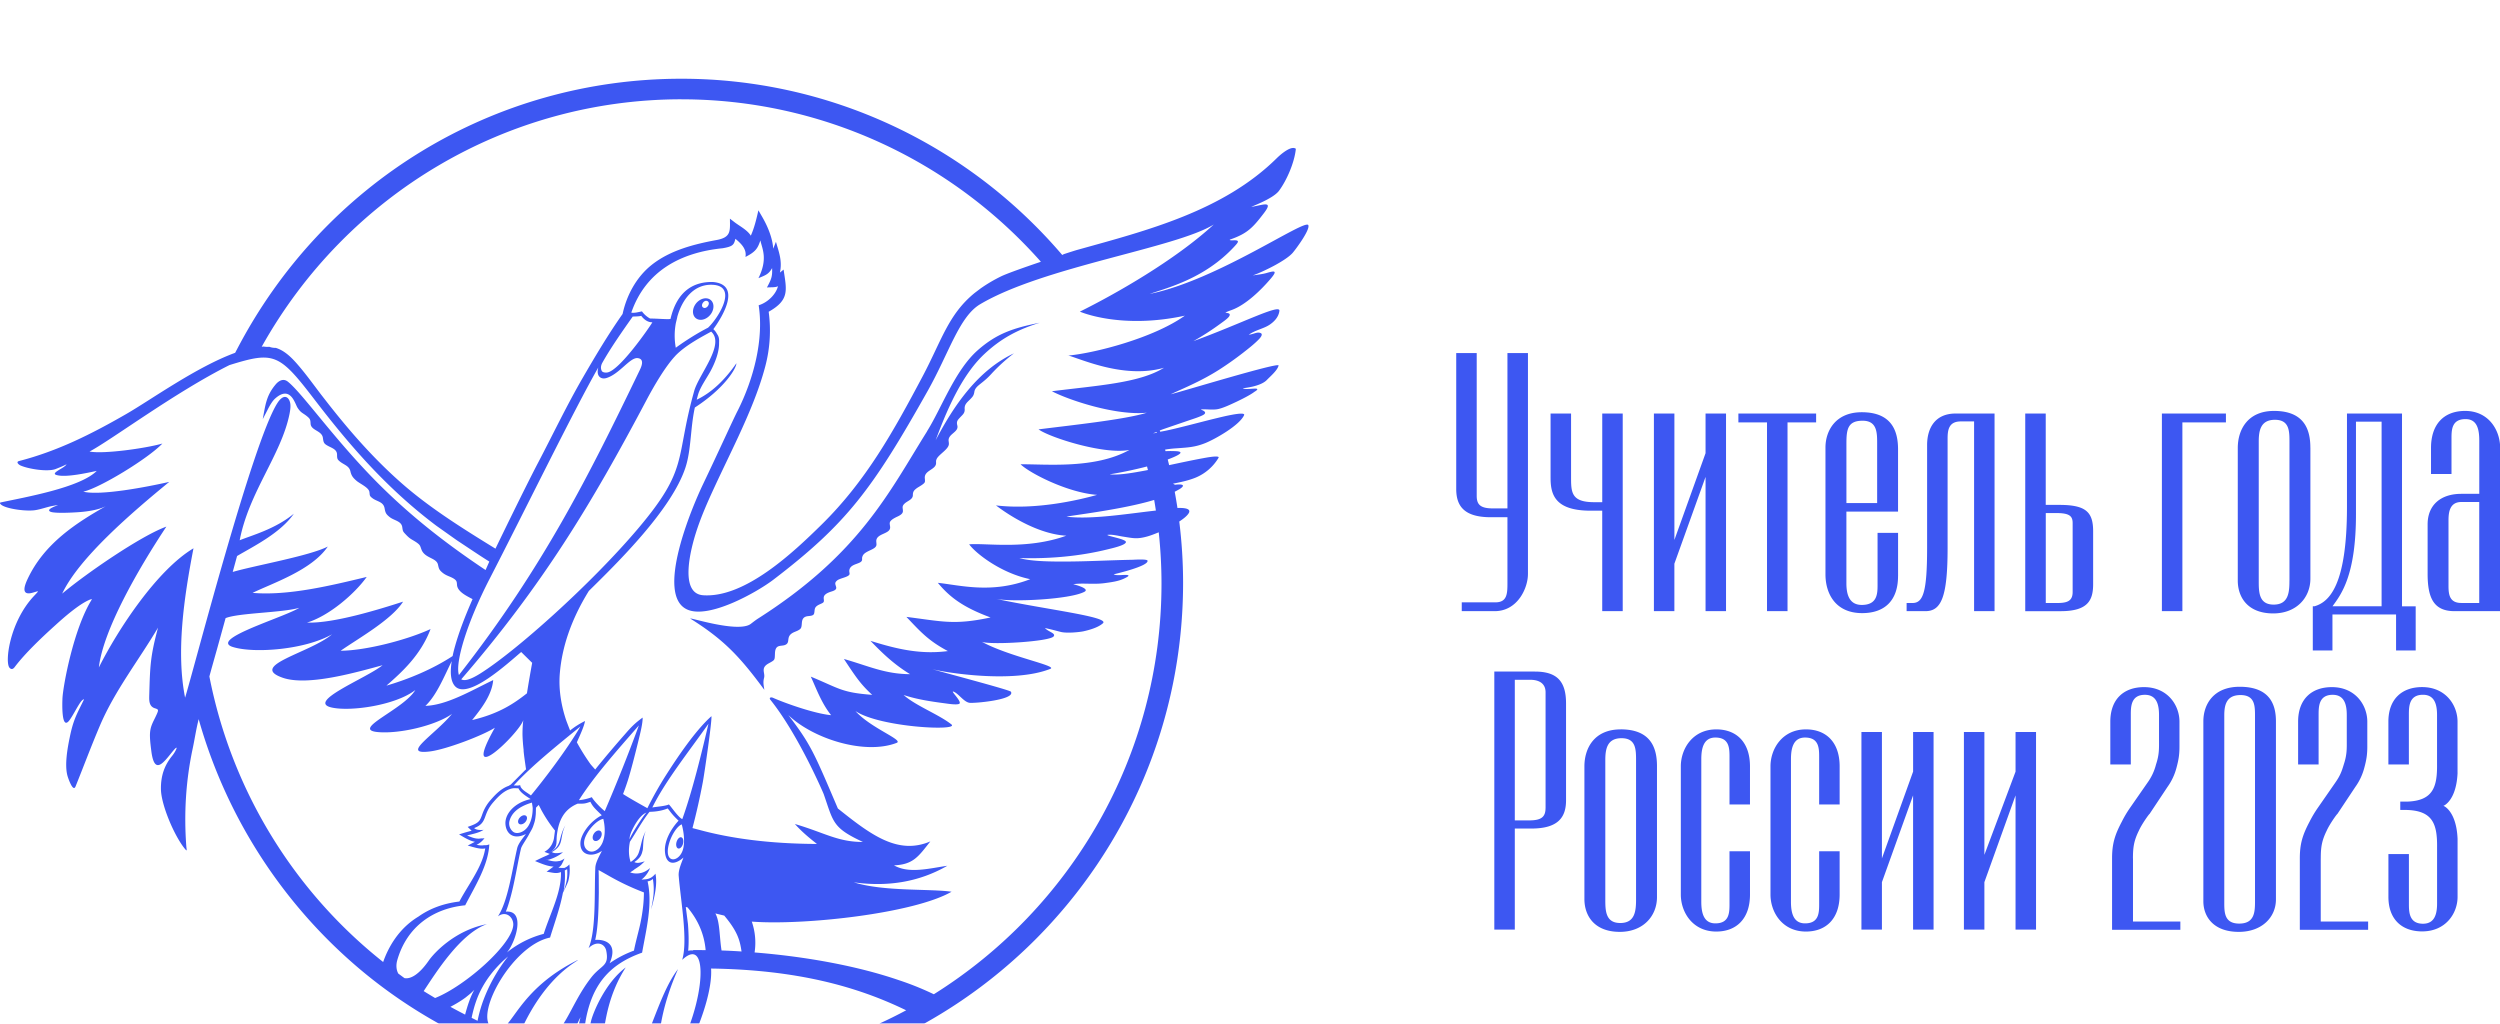 <svg width="127" height="52" viewBox="0 0 127 52" fill="none" xmlns="http://www.w3.org/2000/svg"><g filter="url(#a)" fill="#3D57F2"><path d="M47.099 17.907c-1.93 3.085-3.423 6.226-8.592 9.517-.127.082-.247.177-.366.268-.644.49-3.272-.392-3.06-.259 1.694 1.064 2.496 1.915 3.747 3.61-.036-.243-.072-.381-.013-.609.068-.255-.197-.497.229-.732.348-.192.306-.157.326-.549.035-.495.389-.26.595-.439.162-.14-.036-.4.347-.588.112-.053.324-.114.379-.228.089-.186-.044-.514.3-.59.12-.024.325-.008.364-.136.049-.167-.017-.293.186-.42.088-.053.176-.08.25-.124.198-.119-.184-.358.383-.558.115-.04.343-.084.303-.244-.04-.16-.098-.215.056-.343.155-.118.586-.167.623-.313.012-.051-.022-.126-.01-.204.055-.367.646-.288.648-.541 0-.091-.007-.095.029-.186.125-.28.7-.306.702-.578 0-.046-.007-.1-.01-.146-.03-.437.73-.364.703-.741-.013-.17-.075-.24.1-.378.056-.043.12-.078.18-.11.135-.068.38-.152.37-.336-.006-.162-.064-.23.09-.373.15-.139.417-.2.415-.429 0-.18.065-.247.203-.351.102-.073.361-.2.403-.305.02-.049.004-.15 0-.207-.027-.403.582-.42.573-.771-.002-.095-.007-.119.036-.21.125-.24.626-.494.615-.767 0-.044-.009-.095-.014-.14-.035-.361.533-.443.442-.784-.052-.204.011-.268.145-.412.133-.142.245-.218.229-.428-.018-.231.132-.339.277-.486.136-.142.185-.192.216-.388.027-.177.178-.297.31-.403.236-.186.365-.297.566-.516a8.816 8.816 0 0 1 1.134-1.03c-1.836.86-3.062 2.663-3.976 4.414.711-1.939 1.476-3.457 2.496-4.4.818-.757 1.638-1.21 2.795-1.57-1.355.27-2.195.554-3.149 1.393-1.16 1.02-1.835 2.932-2.58 4.121m-11.686-5.705c.229.119.555-.01.73-.288.173-.277.13-.597-.099-.718-.228-.118-.555.011-.729.288-.174.277-.13.6.098.718Zm.532-.905c.18.092-.03.426-.209.331-.18-.093.029-.425.209-.332ZM30.472 38.2c-.104-.041-.247.039-.321.181-.075.142-.051.291.052.333.104.042.247-.038.321-.18.075-.142.051-.291-.052-.333Zm4.148.338c-.087-.033-.198.065-.247.222-.05.155-.016.306.072.34.09.033.198-.065.247-.22.047-.155.016-.308-.072-.34m-8.232-.987c-.09.117-.094.255-.007.306.087.051.23 0 .321-.118.09-.119.094-.255.007-.306-.087-.051-.23 0-.32.118Z"/><path d="M66.463 7.44c-.138-.363-4.623 2.795-8.054 3.49.92-.318 2.79-.784 4.282-2.39.208-.224.334-.357-.07-.33-.044.003-.242-.001-.097-.054.852-.3 1.133-.607 1.689-1.336.399-.526.123-.468-.322-.373-.103.022-.2.042-.302.06-.162.031 1.062-.38 1.385-.816.394-.53.784-1.436.853-2.112.002-.022-.008-.037-.028-.038-.26-.139-.808.366-.937.493-2.728 2.694-6.595 3.674-10.12 4.656-.09.024-.354.108-.704.222-.024.017-.051.028-.077.04l-.025-.029C49.077 3.251 42.036 0 34.618 0 25.066 0 16.441 5.272 12.02 13.783h-.002a3.366 3.366 0 0 1-.073.14c-1.953.711-4.305 2.404-5.533 3.11C4.652 18.046 2.94 18.91.97 19.42c-.189.05 0 .204.098.237.373.16 1.322.324 1.75.173.172-.07.34-.13.564-.244-.075.124-.303.228-.474.344-.185.126-.154.184.044.22.48.092 1.456-.12 1.962-.229-.832.85-3.652 1.34-4.875 1.602-.101.022.01.124.114.175.36.18 1.232.282 1.636.218.294-.045.583-.158.882-.215.11-.018.165-.034.277-.038-.072.027-.638.213-.391.33.234.111 1.418.033 1.666.005.418-.045.942-.136 1.3-.366-1.671.931-3.28 1.986-4.122 3.783-.143.306-.357.856.234.7.345-.091.396-.164.078.175C.488 27.606.236 29.64.484 29.922c.098.11.187.064.262-.035.531-.708 1.405-1.53 2.071-2.131.435-.396 1.182-1.05 1.714-1.28a.4.4 0 0 1 .143-.038c-.938 1.482-1.482 4.457-1.502 5.062-.005.146-.072 1.698.372 1.066.167-.235.325-.556.49-.81.17-.267.234-.227.234-.225-.386.784-.546 1.046-.727 1.935-.115.558-.267 1.409-.11 1.957.03.102.278.846.407.529.412-1.024.805-2.074 1.237-3.089.76-1.786 1.964-3.305 2.953-4.98-.392 1.467-.403 1.915-.446 3.433-.008.268-.015.569.282.663.171.055.202.068.115.268-.2.461-.374.638-.361 1.174.005.238.042.517.072.756.164 1.243.635.537 1.09-.017.347-.42.15.013-.034.236-.406.497-.579 1.035-.571 1.692.009.795.678 2.373 1.211 3.025.143.175.09.06.076-.151-.121-1.662-.02-3.31.327-4.938.092-.434.154-.851.255-1.288.017-.072.031-.137.048-.204a25.772 25.772 0 0 0 8.495 12.955 25.439 25.439 0 0 0 16.031 5.716c14.051 0 25.483-11.485 25.483-25.601 0-1.04-.067-2.078-.194-3.109.208-.135.379-.271.468-.403.194-.288-.314-.293-.56-.284a26.29 26.29 0 0 0-.139-.825l.24-.13c.25-.156.257-.264-.12-.237-.034.002-.07.008-.105.01l-.09-.044s0-.007-.003-.011c.354-.071.759-.153 1.123-.299a2.447 2.447 0 0 0 1.183-1.017c.07-.147-.722.013-.788.024-.575.106-1.15.23-1.724.352l-.071-.287c.437-.162.923-.382.459-.42a4.974 4.974 0 0 0-.572-.002l-.021-.08a5.44 5.44 0 0 1 .582-.066c.573-.042.927-.053 1.462-.266.49-.197 1.744-.902 1.971-1.423.078-.22-1.286.133-1.398.158-.624.15-1.248.32-1.874.472-.304.075-.662.163-.994.217l-.018-.066c.053-.018.105-.04.156-.058.446-.155.893-.306 1.339-.459.154-.053.687-.217.778-.32.147-.17-.347-.23-.113-.236.24-.005.49.031.728 0 .286-.036.752-.266 1.026-.393.245-.117.675-.33.887-.492.03-.022.223-.122.122-.16-.091-.035-.593.063-.706-.026.129-.015.916-.097 1.226-.425.17-.18.532-.477.591-.73.04-.188-4.96 1.339-5.484 1.463.551-.265 1.529-.649 2.485-1.263.399-.257.789-.532 1.166-.824.266-.207.593-.46.827-.703.169-.175.185-.277.101-.317-.175-.084-.333.047-.61.082.315-.233.741-.303 1.044-.5.247-.16.48-.406.513-.72.024-.36-1.944.659-4.369 1.544A13.64 13.64 0 0 0 62 12.442c.116-.086.353-.246.433-.357.14-.203-.136-.175-.181-.208.103-.051.21-.09.32-.13.712-.258 1.49-1.009 1.992-1.605.367-.435.15-.38-.234-.27-.177.052-.493.09-.689.12.512-.18 1.678-.744 2.028-1.149.147-.17.881-1.152.796-1.398m-31.847-6.4c6.981 0 13.61 3.002 18.259 8.252-.854.29-1.734.601-2.019.741a7.497 7.497 0 0 0-1.05.62l-.3.228c-1.336 1.091-1.675 2.414-2.642 4.238-1.472 2.777-2.873 5.312-5.14 7.537-1.41 1.385-3.872 3.722-6.003 3.578-1.262-.085-.593-2.467-.372-3.168.249-.79.593-1.567.94-2.316.399-.862.818-1.713 1.217-2.575.53-1.148 1.048-2.35 1.37-3.577a7.116 7.116 0 0 0 .171-2.766c1.087-.61.903-1.119.758-2.143l-.188.153c.127-.585-.044-1.02-.202-1.565l-.136.353c-.041-.57-.292-1.153-.56-1.616l-.194-.335c-.1.433-.203.884-.386 1.288-.176-.288-.575-.492-.813-.674l-.248-.19c.007.62.067.946-.67 1.083-1.153.213-2.372.523-3.308 1.268-.767.61-1.27 1.536-1.474 2.49-.724 1.027-1.384 2.138-2.014 3.224-.816 1.409-1.518 2.881-2.274 4.323-.718 1.368-2.171 4.376-2.171 4.376-1.614-.994-3.305-2.046-4.736-3.298-1.305-1.142-2.446-2.414-3.522-3.764l-.2-.252-.387-.497c-.416-.543-.833-1.13-1.288-1.638-.281-.314-.615-.627-1.027-.751h-.018a.865.865 0 0 1-.31-.055.99.99 0 0 1-.283-.013c-.033 0-.069.008-.103.01 4.342-7.767 12.467-12.57 21.323-12.57Zm-.217 11.07c.245-.901.841-1.687 1.786-1.648 1.33.053.307 1.689-.217 2.179-.526.27-1.109.632-1.64 1.019a3.419 3.419 0 0 1 .005-1.26l.07-.29H34.4Zm-.106 1.974c.523-.558 1.41-1.006 1.832-1.243.724.644-.624 2.169-.861 3.014-.987 3.508-.243 3.909-2.858 6.998-2.391 2.822-6.19 6.211-7.997 7.348-.559.352-.829.39-.98.303 4.136-4.79 6.617-8.905 9.405-14.173.37-.7.95-1.7 1.461-2.247m-6.37 25.294-.134.07c-.252.108-.353.16-.614.287.246.1.609.262.905.279h.04l-.358.266c.261.025.48.124.73.013.025.672-.224 1.377-.46 2.002-.143.38-.293.756-.415 1.14a4.973 4.973 0 0 0-1.873.948c.41-.444 1-2.168-.053-2.077.078-.182.118-.317.172-.495.12-.396.209-.8.292-1.203.104-.5.19-1.004.307-1.503.032-.14.234-.409.392-.693.012-.022.021-.045.034-.067l.1-.177c.047-.082.083-.168.112-.257l.037-.113c.025-.078.043-.16.054-.24l.014-.115c.006-.046.01-.09.011-.133l.008-.285.14-.14.139.272c.205.371.417.694.687 1.03l-.052.39a.849.849 0 0 1-.057.198l-.021.053a.848.848 0 0 1-.084.149l-.02.027a.816.816 0 0 1-.212.206l-.09.06.273.106-.003.002Zm-1.866-1.134a.544.544 0 0 1-.188-.51c.09-.393.404-.747 1.151-.967.002.045.038.237.037.284 0 .299-.055.629-.218.898-.205.337-.597.449-.782.295Zm.909-1.84c-.161-.135-.531-.302-.542-.523-.165.037-.189.007-.332.017.912-.999 2.176-2.007 3.39-3-.702 1.21-1.927 2.797-2.516 3.506Zm-.2-5.19c-.669.527-1.42 1.035-2.787 1.36.464-.576 1.006-1.272 1.072-2.032-1.107.53-2.35 1.276-3.443 1.31.573-.54.962-1.52 1.337-2.272-.089.556-.06 1.002.15 1.254.643.769 2.756-1.2 3.378-1.717l.555.547.007-.033c.022-.091-.129.687-.27 1.584M30.8 15.206c.674-.202 1.206-1.068 1.601-1.013.383.051.156.492.067.674-2.517 5.215-4.87 9.953-9.155 15.425-.202-.63.411-2.664 1.567-4.902 1.735-3.363 4.31-8.624 5.515-10.725-.129.468.152.618.404.541Zm.041-.282c-.087.01-.234 0-.275-.088-.035-.075-.075-.215.036-.413.4-.716.988-1.56 1.54-2.342.063-.005.306 0 .433-.036.11.145.298.331.566.328-.163.277-1.685 2.476-2.3 2.55ZM9.404 31.447c-.462-2.32-.063-5.064.425-7.593-1.85 1.103-3.824 4.097-4.807 6.052.22-1.894 1.968-4.946 3.43-7.154-1.302.472-4.088 2.392-5.294 3.405.861-1.825 3.55-4.127 5.44-5.677-1.136.258-3.5.712-4.368.497.818-.177 3.263-1.66 4.019-2.444-.88.248-3.004.543-3.7.405 1.097-.581 4.358-3.016 7.106-4.391 2.255-.702 2.52-.602 4.302 1.725 1.756 2.292 3.657 4.517 6.21 6.436l.963.683c.07.048.136.095.207.14.56.37 1.03.691 1.52.997l-.19.43c-1.887-1.259-3.613-2.589-5.24-4.185-2.325-2.283-4.047-4.787-4.805-5.385-.29-.23-.556.066-.62.143-.475.566-.517 1.027-.655 1.763l.229-.442c.14-.283.272-.487.388-.595.794-.72 1.023.26 1.15.454.174.27.266.26.488.44.161.134.165.178.176.373.02.354.576.344.625.721.033.254.055.3.29.423.187.097.421.173.429.416.005.195-.006.246.163.375.205.159.455.208.517.489.052.227.138.328.31.477.169.146.598.33.65.546.035.186-.017.208.166.343.229.17.55.171.61.51.041.233.077.301.266.449.221.173.582.193.63.5.034.221.025.216.188.387.23.244.301.233.55.404.185.134.168.166.24.358.17.442.757.408.837.758.045.202.054.264.223.406.214.179.415.195.602.324.158.11.127.194.147.345.06.33.515.534.785.68-.357.82-.696 1.665-.928 2.53a6.069 6.069 0 0 0-.085.363c-1.012.662-2.21 1.164-3.363 1.503.773-.677 1.738-1.538 2.242-2.875-1.19.55-3.294 1.095-4.567 1.102.9-.628 2.593-1.576 3.172-2.494-1.255.404-3.531 1.11-4.884 1.064 1.102-.328 2.416-1.449 3.036-2.32-1.749.42-3.961.968-5.799.81 1.018-.496 3.006-1.149 3.822-2.353-.94.48-3.706.962-4.83 1.29l.221-.809c.791-.47 2.202-1.157 2.884-2.15-.96.793-2.17 1.108-2.751 1.35.47-2.445 2.105-4.335 2.528-6.403.043-.212.072-.43.033-.589-.08-.33-.345-.446-.644.019C12.823 18.455 9.82 30.108 9.4 31.45m1.237-1.086.03-.113.08-.292.294-1.044.419-1.514c.66-.268 2.873-.271 3.745-.525-.665.421-3.623 1.31-3.618 1.795l.004.03c.018.063.088.12.234.165 1.06.335 3.643.151 5.043-.643-1.108.945-4.274 1.589-2.508 2.206 1.288.45 3.827-.302 5.075-.636-.836.67-3.898 1.857-2.585 2.149.973.217 3.254-.117 4.248-.888-.6.995-3.28 2.001-1.919 2.134 1.081.106 2.936-.32 3.784-.922-.91 1.094-2.647 2.101-1.114 1.906.82-.104 2.662-.803 3.29-1.204-1.817 3.23 1.24.284 1.444-.385a6.036 6.036 0 0 0-.04.767c.009.265.03.52.06.77l-.006.005c.013.133.027.264.046.395.009.068.054.388.08.562l-.062.056-.715.72-.109.065c-.38.135-.665.43-.921.726-.165.187-.281.38-.374.605-.05.123-.092.276-.161.391-.123.203-.406.28-.624.363l.192.184.011.01c-.274.07-.37.101-.64.185.207.122.508.317.772.37l.037.007h-.002l-.368.191c.232.059.645.21.89.143-.087.606-.431 1.204-.747 1.733-.192.32-.392.637-.566.967-.834.099-1.518.368-2.078.764-1.038.626-1.547 1.607-1.794 2.308a24.514 24.514 0 0 1-8.826-14.5m10.886 15.976c.628-.945 1.854-2.913 3.21-3.4-1.635.315-2.695 1.48-2.95 1.848-.508.734-.94.951-1.236.895-.105-.075-.208-.154-.313-.23-.102-.177-.127-.428-.053-.685.49-1.704 1.828-2.626 3.45-2.785.511-.993 1.175-2.035 1.224-3.096-.096.042-.18.05-.267.042-.128.03-.243.004-.382-.016.176-.087.3-.197.406-.339-.06.011-.116.013-.172.011-.281.055-.526-.08-.715-.146.263-.08.579-.12.84-.288-.189.015-.372.011-.479-.09.706-.274.403-.657.97-1.31.278-.322.566-.611.95-.702.119-.024.13-.011.33-.01.082.194.322.36.621.55-.807.168-1.326.748-1.28 1.285.04.465.399.806 1.04.487-.115.164-.386.465-.446.727-.26 1.124-.467 2.69-.977 3.457.41-.3.774.038.78.4.012.965-2.418 3.13-3.972 3.749-.194-.117-.39-.232-.582-.354m1.36.8c.491-.253.78-.48.78-.48.212-.174.227-.174.439-.387-.2.328-.363.85-.472 1.263-.252-.128-.5-.26-.747-.396Zm1.38.71c-.101-.047-.201-.1-.303-.149.071-.344.16-.668.278-.978.319-.833.885-1.562 1.574-2.14a8.265 8.265 0 0 0-1.25 2.21c-.14.376-.235.732-.299 1.058Zm2.98 1.17c-.316-.1-.63-.209-.941-.322.038-.085.09-.2.174-.373 1.293-2.834 2.909-3.503 2.882-3.565-3.092 1.535-3.32 3.59-4.087 3.54-.12-.05-.237-.105-.355-.156-.729-.772 1.152-4.138 3.03-4.522.224-.737.509-1.511.652-2.274.094-.19.192-.38.27-.585.075-.288.096-.578.056-.859a.59.59 0 0 1-.254.18h-.007l-.007.002h-.106c-.035 0-.07-.005-.109-.007h-.074l.009-.007.009-.007.009-.008.009-.007.01-.007.006-.008.008-.005.007-.007.007-.008.007-.005.008-.007.007-.006.005-.005.006-.008.007-.005.005-.005.006-.006.005-.007.006-.006.003-.005.006-.006.003-.007.004-.005.004-.006.003-.007.004-.006.005-.009.004-.003.004-.008.003-.007.004-.007.004-.008.003-.007.004-.007v-.004l.005-.003.004-.008v-.003l.003-.004v-.004l.004-.003v-.004l.004-.004v-.003l.003-.004v-.003l.004-.004v-.004l.004-.003v-.004l.003-.004v-.003l.004-.004v-.004l.003-.003v-.004l.004-.004v-.003l.004-.004v-.003l.003-.004v-.004l.004-.003v-.004l.004-.004v-.005l.003-.004v-.005l.004-.004.003-.005.006-.013v-.006l.004-.003v-.006l.003-.003.004-.006v-.003l.003-.006v-.004l.004-.005.004-.01.003-.008.004-.01v-.003l.005-.007.004-.01.004-.009a1.406 1.406 0 0 1-.066.046h-.003l-.004.004h-.003l-.004.003h-.004v.004h-.003l-.004.004h-.004l-.003.003h-.004l-.003.004h-.004l-.004.004h-.003l-.008.005h-.003l-.004.004h-.003l-.008.005h-.003l-.004.004-.007.003h-.004l-.004.004h-.003l-.004.004-.007.003h-.004l-.029.013h-.003l-.004.002h-.004l-.007.004h-.003l-.004.001h-.004l-.003.002h-.004l-.004.002h-.003l-.004.002h-.007l-.004.002h-.025c-.207.045-.401-.011-.572-.055h-.108.018l.003-.002h.037l.003-.002h.006l.003-.002h.04l.004-.001h.005l.004-.002h.007l.004-.002h.007l.004-.002h.007l.004-.002h.003l.004-.001h.004l.003-.002h.004l.004-.002h.007l.007-.004h.007l.004-.002h.011v-.003h.007l.004-.004c.165-.054.33-.127.478-.22l.008-.006.007-.005h.004l.003-.004h.004l.005-.005.004-.004h.004l.003-.004c.053-.034.104-.074.152-.114-.2.045-.435.085-.565-.01.654-.37.364-.708.689-1.362-.396.68-.134 1.024-.822 1.399.194-.113.289-.224.332-.34.06-.163.027-.325.056-.56.07-.55.242-1.263 1.061-1.596.363.014.407-.017.64-.092.131.256.23.343.58.682-.612.317-1.051.96-1.084 1.368-.052.675.597.793 1.09.44-.092.198-.322.566-.335.86-.056 1.262.05 3.17-.343 4.087.381-.392.822-.257.9.136.157.797-.252.697-.766 1.354-1.175 1.507-1.347 3.109-2.778 3.404m1.436-8.847a.773.773 0 0 0 .12-.063c.038.417-.042.738-.181 1.124a4.3 4.3 0 0 0 .061-1.062m1.547 3.533a5.74 5.74 0 0 0 .1-.63c.049-.449.065-.904.074-1.355l.008-.404-.004-.877-.007-.284.408.23c.604.35 1.168.628 1.893.907 0 .356-.034.953-.215 1.731-.095.408-.21.813-.29 1.225a5.37 5.37 0 0 0-1.236.643c.543-1.254-.636-1.206-.73-1.184m.386-4.988c-.145.378-.452.567-.693.478-.194-.073-.377-.335-.17-.776.208-.445.623-.822.886-.866.084.359.118.794-.025 1.164m.1-1.558c-.214-.162-.575-.548-.657-.707a2.555 2.555 0 0 1-.658.153c.781-1.231 1.94-2.529 3.048-3.8a86.974 86.974 0 0 1-1.734 4.354Zm-1.518 12.391c-.316-.07-.628-.15-.94-.233.254-.208.491-.446.69-.707l.133-.2c.17-.247.289-.587.403-.78-.227.892-.281 1.536-.287 1.922m4.087.57c.094-.435.11-.909.185-1.466.072-.544.19-1.695.968-3.47-1.066 1.37-1.547 4.146-2.497 4.825a26.65 26.65 0 0 1-1.018-.133c-.22-.27-.399-.805-.21-1.87.078-.351.236-1.617 1.068-2.906-1.068.8-1.68 2.35-1.766 2.74a8.723 8.723 0 0 0-.234 1.834c-.042-.01-.082-.016-.124-.026v-.007c0-.004 0-.007-.002-.009a7.7 7.7 0 0 1 .098-1.88c.329-1.76 1.176-2.81 2.86-3.404.213-1.201.541-2.462.278-3.623a.446.446 0 0 0 .269-.124c.107.675-.004 1.053-.086 1.542.16-.574.33-1.28.216-1.808l-.007.01-.004.005v.003c-.032.033-.061.064-.094.095l-.007.006a.614.614 0 0 1-.289.15h-.007l-.002.003h-.003c-.093.02-.19.022-.285.03h-.011.004l.003-.005h.004v-.003c.02-.017.038-.031.056-.048h.004l.003-.005h.004v-.004h.002a1.38 1.38 0 0 0 .348-.503l.004-.007v-.004l.003-.003.004-.008-.01.008-.008.007-.01.007a1.262 1.262 0 0 1-.24.16l-.01.004a.98.98 0 0 1-.156.06h-.007a.966.966 0 0 1-.557-.016l-.014-.004.003-.003h.004l.004-.006.003-.003h.004l.004-.006.003-.004h.004l.005-.005h.004l.004-.005h.003v-.002h.004l.003-.006h.004v-.002h.004l.003-.005h.004v-.002h.004l.003-.003h.004v-.004h.004l.003-.004h.004v-.004h.003l.01-.007.003-.002.004-.003h.003v-.004h.004l.004-.004h.003v-.003h.004l.004-.004h.003v-.003h.004l.003-.004h.004v-.004h.004l.003-.003h.004l.002-.004h.002l.003-.004h.004v-.003h.003l.004-.004.004-.004h.001l.002-.001h.004l.004-.006.001-.003h.004l.004-.006h.001l.002-.002.004-.004h.003l.002-.003.004-.004.003-.003h.002v-.002h.004l.004-.006h.001v-.001l.01-.006c.07-.042.146-.093.213-.142h.004l.007-.007.008-.006.005-.003h.002l.009-.01.007-.005.006-.004h.003l.008-.009.007-.007.005-.004.004-.003.007-.006.007-.007.006-.004h.003l.008-.009.007-.007.005-.004h.004l.007-.009.008-.007.005-.004.004-.004.007-.007.007-.007.005-.004.004-.003.007-.008.008-.007.005-.004.004-.003.009-.008.007-.007.005-.004.004-.003.007-.007.008-.008.003-.003.004-.004.007-.007.007-.008.004-.003.004-.004.007-.007.009-.008.004-.003.003-.004.008-.007c-.215.067-.385.122-.53.038l.03-.02h.004l.026-.022.005-.005.01-.006.02-.014.007-.006.021-.016.01-.007.014-.013.01-.01.013-.012.011-.01.013-.012.01-.01.019-.02.014-.015.008-.008.018-.021h.002l.014-.022.004-.004.003-.005.011-.015.006-.007.01-.017.004-.007.01-.015.005-.007.007-.014.005-.011v-.004l.01-.017.02-.047.009-.024.007-.02v-.005l.002-.002c.003-.015.009-.029.012-.044v-.007c.006-.014.008-.027.011-.042v-.005a.902.902 0 0 0 .017-.097l.001-.024v-.005l.002-.018v-.008c.022-.242.006-.519.142-.861-.236.484-.203.645-.352 1.096-.073.217-.225.36-.416.487-.105-.308-.112-.67-.036-1.031.303-.461.659-1.108.996-1.518.363-.006.684-.071.921-.173.162.191.198.288.553.623-.482.526-.716 1.106-.694 1.534.034.703.466.756.941.34-.072.216-.267.62-.241.927.109 1.315.475 3.281.178 4.27 1.548-1.457 1.075 2.991-.726 5.425a28.442 28.442 0 0 1-.695-.025M31.98 38.656c0-.124.026-.26.131-.485.229-.48.504-.818.73-.89-.139.105-.862 1.244-.86 1.375Zm3.24 5.629a.918.918 0 0 0-.261.012c.023-.224.025-.452.023-.663a11.103 11.103 0 0 0-.034-.696l-.11-.864.086.019c.504.603.847 1.31.923 2.175-.214-.004-.428-.005-.642-.004.002.006.01.015.013.02m-.557-6.672c-.212-.099-.542-.607-.682-.747-.172.085-.598.113-.841.154.667-1.353 1.844-2.822 2.852-4.252-.357 1.53-.821 3.429-1.329 4.843m.05 1.476c-.155.73-1.02.855-.728-.217.132-.483.439-.918.65-.991.097.362.162.809.079 1.208ZM34.565 50.2c-.056 0-.11-.003-.167-.003.267-.381.542-.855.807-1.45.58-1.278.978-2.667.918-3.545 4.375.064 7.43.915 9.91 2.121A24.197 24.197 0 0 1 34.565 50.2Zm1.78-7.797c.148.036.297.075.445.108.68.807.798 1.262.88 1.824-.337-.022-.675-.04-1.016-.051-.114-.737-.081-1.454-.312-1.88M58.864 23.04c.092.863.14 1.733.14 2.604 0 8.795-4.629 16.525-11.566 20.864a14.832 14.832 0 0 0-1.783-.718c-2.012-.69-4.598-1.187-7.322-1.405a3.29 3.29 0 0 0-.142-1.567c2.692.2 8.249-.42 10.148-1.518-1.126-.162-3.435 0-4.968-.478 1.758.246 3.345-.03 4.754-.841-.952.14-1.948.41-2.71-.02.985-.046 1.235-.443 1.847-1.218-1.638.7-2.998-.311-4.698-1.672-1.217-2.852-1.37-3.244-2.517-4.747 1.257 1.21 3.887 2.04 5.503 1.414.375-.146-1.314-.744-2.092-1.615 1.243.831 5.313 1.028 4.872.676-.626-.499-1.828-.953-2.427-1.494.655.222 1.408.334 2.09.423.155.02.609.096.736.025.17-.096-.483-.687-.288-.617.24.085.51.512.798.565.217.04 2.37-.15 2.113-.564-.057-.09-3.592-1.018-3.994-1.144.607.166 4.111.74 6.001-.016.392-.157-2.09-.616-3.487-1.376.419.175 3.447-.007 3.652-.271.124-.16-.245-.22-.444-.425.263.05.7.171.814.199.307.074.94.01 1.141-.033.296-.064.762-.195.994-.41.35-.326-2.837-.689-5.456-1.243.802.179 3.778.038 4.513-.354.31-.163-.508-.375-.57-.384.46-.076 1.025.02 1.59-.056.331-.046.697-.088 1.002-.235.133-.064.387-.186.055-.183-.2 0-.46.042-.588-.03.154-.039 1.772-.416 1.72-.693-.019-.097-.688-.047-.793-.046-1.15.022-2.29.088-3.443.09-.645 0-1.668-.004-2.272-.177 1.509.042 3.063-.086 4.532-.456.136-.034.907-.204.876-.368-.027-.145-.92-.286-.943-.352.205-.041.544.046.787.084.53.084.722.139 1.24-.005.14-.038.35-.115.585-.213Zm-.615-1.535a9.88 9.88 0 0 0 .383-.109c.032.18.06.36.087.54a66.02 66.02 0 0 0-.903.109c-1.078.133-2.581.333-3.639.202.338-.073 2.489-.324 4.072-.742Zm-1.721-1.435a21.128 21.128 0 0 0 1.701-.363l.04-.011c.014.06.03.12.047.18a5.677 5.677 0 0 1-.205.04c-.475.088-1.117.205-1.587.19-.221-.007-.143-.01.006-.037m2.047-2.057c.062-.027.127-.047.19-.07l-.012.047c-.06.007-.122.018-.178.023Zm-4.33-3.96c.73.207 2.883 1.202 4.883.631-1.255.778-3.346.895-5.693 1.192.807.428 3.223 1.25 4.821 1.091-1.115.35-3.789.629-5.5.846.567.412 3.334 1.297 4.617 1.044-1.76.978-4.237.718-5.53.729.435.433 2.374 1.443 3.888 1.554-1.004.284-3.152.771-5.138.536.806.614 2.235 1.467 3.573 1.538-2.018.729-4.099.362-4.935.439.361.488 1.645 1.472 3.103 1.77-1.95.757-3.573.304-4.695.185.596.716 1.26 1.236 2.68 1.76-1.859.396-2.435.203-4.276-.029.72.76 1.119 1.212 2.107 1.737-1.376.178-2.553-.088-3.934-.521.593.614 1.186 1.19 2.013 1.694-1.28-.005-2.109-.417-3.36-.772.616.933.86 1.295 1.436 1.822-1.552-.117-1.649-.315-3.12-.926.244.512.527 1.332 1.034 1.959-.856-.077-2.4-.634-2.956-.884-.1-.043-.22-.01-.125.108 1.42 1.77 2.69 4.747 2.702 4.781.503 1.44.441 1.713 1.995 2.436-1.287 0-1.94-.468-3.458-.913.362.403.712.691 1.122 1.014-2.383-.01-4.363-.274-6.001-.722l-.323-.084c.203-.774.379-1.554.526-2.338.076-.402.473-3.117.437-3.347-.83.74-1.75 2.123-2.296 2.977-.35.549-.67 1.116-.958 1.697-.333-.186-.963-.538-1.235-.72a13.1 13.1 0 0 0 .243-.689c.14-.442.34-1.211.508-1.896.12-.487.252-.999.243-1.298-.406.297-.579.48-.903.853a55.96 55.96 0 0 0-1.382 1.63l-.123.156c-.077-.086-.205-.228-.245-.281a10.797 10.797 0 0 1-.688-1.102c.182-.405.374-.824.414-1.081a4.011 4.011 0 0 0-.758.481c-.053-.137-.184-.472-.207-.543-.192-.58-.392-1.43-.314-2.363.107-1.283.548-2.688 1.475-4.184 1.438-1.416 4.211-4.127 4.911-6.28.292-.898.243-1.99.473-3.037 1.508-.975 2.115-1.997 2.11-2.247-.61.88-1.28 1.5-2.015 1.85.022-.088.045-.173.069-.259.101-.364.44-.84.625-1.179.205-.377.454-.953.441-1.452.011-.166 0-.308-.101-.445a.839.839 0 0 0-.189-.248c.492-.67 1.436-2.263-.016-2.396-.976-.025-1.828.449-2.16 1.875l-.055.008c-.127.016-.722-.03-.923-.026a.285.285 0 0 1-.069-.007 1.243 1.243 0 0 1-.403-.357c-.148.025-.391.098-.542.062.735-2.127 2.532-3.06 4.641-3.27.517-.09.574-.172.646-.48.38.308.573.575.513.922.494-.255.617-.41.757-.84.096.442.388.933-.098 1.918.373-.158.515-.196.694-.512.013.392-.01.523-.264.986.168-.022.437.011.562-.067-.098.408-.515.827-.981.97.272 1.745-.26 3.758-1.07 5.364-.18.337-.987 2.122-1.76 3.735-.582 1.217-2.418 5.596-.814 6.35 1.103.52 3.57-.88 4.394-1.51 3.739-2.857 5.035-4.61 7.836-9.588 1.09-1.94 1.605-3.774 2.664-4.403C53 9.55 59.734 8.604 61.66 7.404c-1.976 1.82-5.023 3.547-6.803 4.427 0 0 2.063.913 5.333.205-1.596 1.142-4.603 1.91-5.94 2.028m23.37 11.101V13.937h-1.042v7.89h-.738c-.63 0-.823-.19-.823-.636v-7.254h-1.041v6.902c0 .858.39 1.436 1.757 1.436h.845v3.309c0 .545 0 1.015-.608 1.015h-1.713v.448h1.67c1.172 0 1.692-1.179 1.692-1.882Zm3.773 1.882h1.041v-10.04h-1.04v4.504h-.412c-1.15 0-1.172-.492-1.172-1.252v-3.252h-1.041v3.269c0 .842.218 1.667 2.038 1.667h.586v5.104Zm5.249 0h1.04v-10.04h-1.04v2.015l-1.583 4.408v-6.423h-1.041v10.04h1.04v-2.41l1.584-4.41v6.82Zm4.164 0v-9.59h1.453v-.45H88.31v.45h1.454v9.59h1.041Zm5.616-1.784v-2.195H95.38v2.658c0 .447-.022 1.004-.802 1.004-.65 0-.781-.557-.781-1.102v-3.64h2.624v-3.164c0-.908-.305-1.883-1.843-1.883-1.345 0-1.844.957-1.844 1.792v6.44c0 .998.52 1.973 1.864 1.973 1.15 0 1.823-.645 1.823-1.883Zm-2.624-6.753c0-.727.087-1.137.823-1.137s.738.609.738 1.154v3.03h-1.561V18.51Zm7.525 8.537v-10.04H99.35c-1.063 0-1.453.76-1.453 1.601v5.22c0 2.228-.196 2.804-.738 2.804h-.303v.415h.954c.802 0 1.128-.71 1.128-3.203v-5.565c0-.447.065-.871.673-.871h.673v9.637h1.041l-.002.002Zm3.294-5.399h-.694v-4.64h-1.041v10.04h1.801c1.387 0 1.648-.56 1.648-1.37v-2.691c0-.975-.368-1.338-1.714-1.338m.673 4.425c0 .495-.324.56-.823.56h-.542v-4.57h.542c.673 0 .823.163.823.51v3.5Zm5.575-8.617h2.212v-.448h-3.253v10.038h1.041v-9.59Zm6.501 1.284c0-.909-.304-1.866-1.844-1.866-1.344 0-1.843.957-1.843 1.883v6.736c0 .842.499 1.668 1.801 1.668 1.172 0 1.888-.793 1.888-1.768V18.74l-.002.001Zm-1.063 6.753c0 .595-.043 1.22-.801 1.22s-.758-.642-.758-1.22v-7.05c0-.56.087-1.118.823-1.118s.738.575.738 1.137v7.033l-.002-.002Zm2.923-8.487v4.74c0 4.012-.911 4.837-1.649 5.052h-.087v2.245h.998v-1.828h3.232v1.828h.997V26.8h-.695v-9.792h-2.798.002Zm1.757 9.792h-2.493c.433-.594 1.193-1.552 1.193-4.674v-4.703h1.302V26.8h-.002Zm4.248-9.924c-1.085 0-1.736.677-1.736 1.883v1.32h1.041v-1.783c0-.447 0-1.004.716-1.004.608 0 .695.56.695 1.104v2.692h-.91c-1.041 0-1.714.56-1.714 1.552v2.51c0 1.22.304 1.898 1.365 1.898h2.32v-8.29c0-.907-.586-1.882-1.779-1.882m.716 9.756h-.91c-.586 0-.651-.41-.651-.856V22.44c0-.38.043-.938.651-.938h.91v5.13Zm-47.974 3.483h-2.06v13.11h1.041V38.09h.845c1.366 0 1.758-.578 1.758-1.436v-4.92c0-1.122-.456-1.618-1.584-1.618m.543 6.924c0 .447-.196.636-.824.636h-.738v-7.143h.782c.412 0 .781.157.781.636v5.873l-.001-.002Zm3.816-3.987c-1.343 0-1.842.957-1.842 1.882v6.737c0 .842.499 1.667 1.8 1.667 1.172 0 1.887-.792 1.887-1.767v-6.655c0-.91-.303-1.866-1.845-1.866m.782 8.62c0 .593-.043 1.218-.802 1.218-.758 0-.76-.641-.76-1.219v-7.05c0-.561.088-1.119.824-1.119s.738.576.738 1.137v7.034-.002Zm4.074-8.618c-1.192 0-1.8.975-1.8 1.882v6.505c0 .91.608 1.883 1.8 1.883 1.019 0 1.714-.644 1.714-1.883v-2.195h-1.041v2.658c0 .447 0 1.004-.717 1.004-.607 0-.716-.557-.716-1.104V34.57c0-.545.109-1.103.716-1.103.717 0 .717.56.717 1.004v2.395h1.04v-1.932c0-1.239-.694-1.882-1.713-1.882Zm4.554 0c-1.191 0-1.799.975-1.799 1.882v6.505c0 .91.608 1.883 1.8 1.883 1.019 0 1.713-.644 1.713-1.883v-2.195h-1.04v2.658c0 .447 0 1.004-.717 1.004-.608 0-.716-.557-.716-1.104V34.57c0-.545.108-1.103.716-1.103.716 0 .716.56.716 1.004v2.395h1.041v-1.932c0-1.239-.694-1.882-1.713-1.882Zm5.445 2.147-1.583 4.407v-6.421h-1.041v10.038h1.041v-2.41l1.583-4.408v6.819h1.041v-10.04h-1.04V35.2Zm5.205 0-1.583 4.227v-6.241h-1.04v10.038h1.04v-2.41l1.583-4.408v6.819h1.041v-10.04h-1.041V35.2Zm5.964 4.41c0-.553.043-.892.303-1.417.152-.339.52-.847.542-.847l.91-1.37a2.94 2.94 0 0 0 .456-.972c.108-.4.152-.663.152-1.078v-1.263c0-.847-.608-1.757-1.801-1.757-1.019 0-1.712.602-1.712 1.757v2.172h1.041v-2.511c0-.415 0-1.028.716-1.028.608 0 .717.52.717 1.028v1.172c0 .523.022.816-.153 1.34a2.7 2.7 0 0 1-.433.926l-.889 1.28a5.599 5.599 0 0 0-.411.692c-.368.694-.499 1.14-.499 1.88v3.621h3.469v-.42h-2.406v-3.2l-.002-.004Zm5.422-8.722c-1.346 0-1.845.91-1.845 1.757v9.138c0 .77.499 1.556 1.801 1.556 1.172 0 1.886-.74 1.886-1.649v-9.045c0-.848-.303-1.757-1.842-1.757Zm.779 10.895c0 .54-.021 1.135-.801 1.135s-.76-.596-.76-1.135v-9.432c0-.508.087-1.042.823-1.042.737 0 .738.55.738 1.073v9.401Zm3.341-2.173c0-.553.043-.892.303-1.417.152-.339.52-.847.542-.847l.91-1.37a2.94 2.94 0 0 0 .456-.972c.108-.4.152-.663.152-1.078v-1.263c0-.847-.608-1.757-1.801-1.757-1.019 0-1.714.602-1.714 1.757v2.172h1.041v-2.511c0-.415 0-1.028.715-1.028.607 0 .716.52.716 1.028v1.172c0 .523.022.816-.152 1.34-.109.37-.196.586-.434.926l-.888 1.28a5.737 5.737 0 0 0-.412.692c-.368.694-.499 1.14-.499 1.88v3.621h3.47v-.42h-2.407v-3.2l.002-.004Zm6.947-4.35v-2.6c0-.846-.608-1.756-1.799-1.756-1.019 0-1.714.602-1.714 1.757v2.172h1.041v-2.511c0-.416 0-1.028.716-1.028.606 0 .715.52.715 1.028v2.505c.014 1.178-.221 1.848-1.514 1.895h-.354v.423h.31c1.335.033 1.574.707 1.56 1.899v2.854c0 .508-.109 1.027-.715 1.027-.716 0-.716-.612-.716-1.027v-2.511h-1.041v2.172c0 1.155.694 1.756 1.714 1.756 1.191 0 1.799-.91 1.799-1.756v-2.947c-.058-1.392-.689-1.676-.724-1.676.035 0 .666-.286.724-1.678"/></g><defs><filter id="a" x="0" y="0" width="127.008" height="55.203" filterUnits="userSpaceOnUse" color-interpolation-filters="sRGB"><feFlood flood-opacity="0" result="BackgroundImageFix"/><feBlend in="SourceGraphic" in2="BackgroundImageFix" result="shape"/><feColorMatrix in="SourceAlpha" values="0 0 0 0 0 0 0 0 0 0 0 0 0 0 0 0 0 0 127 0" result="hardAlpha"/><feOffset dy="4"/><feGaussianBlur stdDeviation="2"/><feComposite in2="hardAlpha" operator="arithmetic" k2="-1" k3="1"/><feColorMatrix values="0 0 0 0 0 0 0 0 0 0 0 0 0 0 0 0 0 0 0.25 0"/><feBlend in2="shape" result="effect1_innerShadow_1466_2178"/></filter></defs></svg>